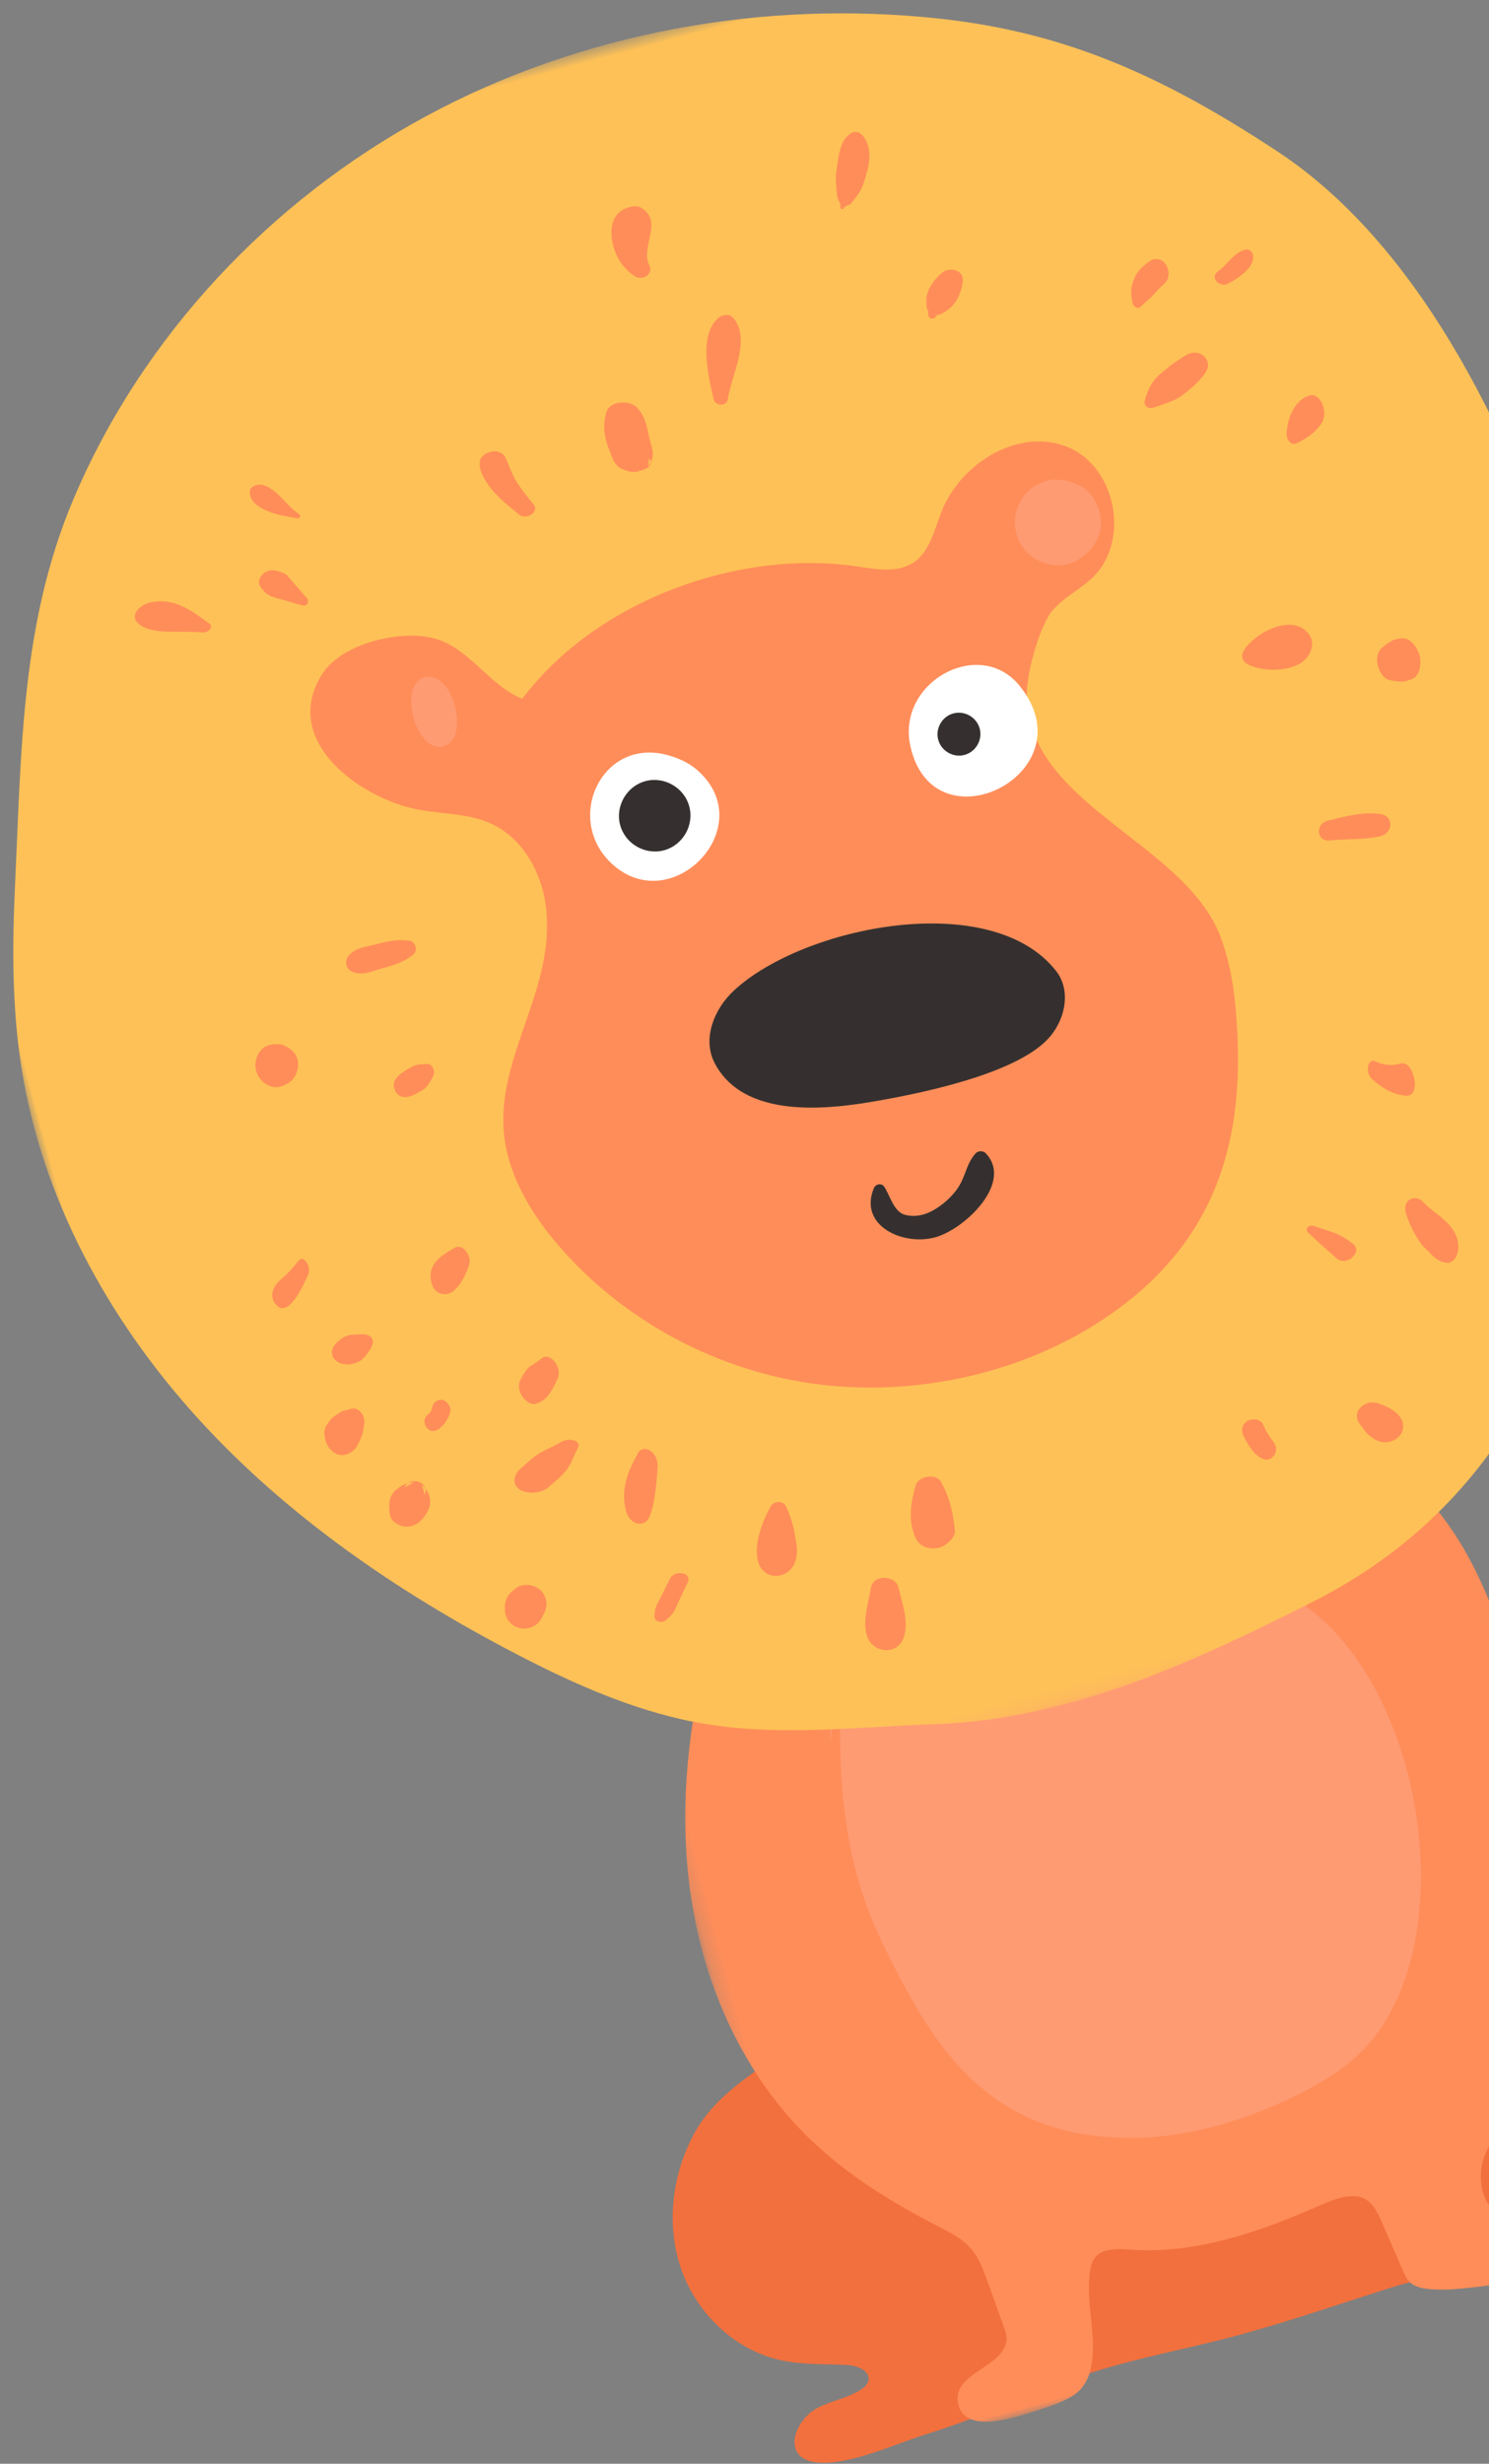<svg xmlns="http://www.w3.org/2000/svg" xmlns:xlink="http://www.w3.org/1999/xlink" width="104" height="172" viewBox="0 0 104 172">
    <rect x="0" y="0" width="104" height="172" fill="#808080" stroke="none"/>
    <defs>
        <path id="prefix__a" d="M0.195 0.096L59.971 0.096 59.971 61 0.195 61z"/>
        <path id="prefix__c" d="M0 0.621L112.977 0.621 112.977 120.83 0 120.83z"/>
    </defs>
    <g fill="none" fill-rule="evenodd" transform="rotate(-15 59.706 61.952)">
        <path fill="#F2703D" d="M59.94 166.509c3.568-.039 7.13-.288 10.693-.447 3.429-.15 6.618.614 9.983 1.245 3.771.711 6.977 1.08 10.717.083 1.016-.27 2.478-.257 2.81-1.46.4-1.437-1.205-2.714-2.478-2.711-.956.003-4.403 1.084-4.294-.44.032-.417.281-.784.563-1.09 1.237-1.355 2.402-1.094 3.93-1.544 1.434-.423 2.878-1.881 3.836-2.98 1.545-1.778 2.544-4.147 2.248-6.489-.364-2.88-2.623-5.23-5.225-6.495-2.603-1.263-5.534-1.627-8.404-1.972-4.87-.587-9.74-1.175-14.611-1.76-2.422-.293-4.844-.585-7.27-.84-4.763-.503-9.538-.863-14.32-1.084-3.868-.177-9.214-1.19-12.915.188-3.06 1.14-6.522 1.95-8.79 4.306-2.268 2.36-3.618 5.656-3.388 8.924.23 3.272 2.123 6.437 5.017 7.956 1.383.724 2.927 1.066 4.414 1.536.685.218 1.518.822 1.186 1.46-.132.252-.41.385-.68.468-1.055.336-2.205.201-3.282.454-1.785.418-3.338 2.743-1.009 3.648 2.11.817 5.656.17 7.889.082 3.333-.132 6.595-.597 9.879-.98 4.446-.518 9.046-.012 13.501-.058"/>
        <g transform="translate(30 107)">
            <mask id="prefix__b" fill="#fff">
                <use xlink:href="#prefix__a"/>
            </mask>
            <path fill="#FF8D59" d="M54.994 3.116c2.277 2.554 3.593 5.848 4.258 9.201.663 3.355.711 6.798.718 10.215.008 3.679-.033 7.36-.352 11.023-.239 2.772-.645 5.548-1.592 8.163-.947 2.613-2.47 5.07-4.65 6.794-1.342 1.06-2.934 1.851-3.985 3.198-1.055 1.347-1.314 3.563.04 4.605.905.696 2.387.22 2.588 1.634.129.911-.72 1.915-1.449 2.324-1.547.867-3.791.353-5.4.104-.657-.1-1.305-.264-1.932-.485-.525-.183-1.074-.441-1.333-.934-.127-.244-.17-.523-.211-.797l-.532-3.562c-.09-.605-.19-1.232-.53-1.738-.68-1.014-2.324-.78-3.372-.623-1.49.222-2.983.422-4.487.522-3.051.206-6.164.048-9.073-.964-.876-.302-1.947-.646-2.638-.031-.218.192-.358.456-.476.722-.602 1.365-.707 2.886-.996 4.35-.309 1.554-.825 3.209-2.358 3.741-.97.337-2.325.342-3.346.393-1.39.07-4.872.193-4.597-2.041.253-2.063 3.804-1.484 4.42-3.33.091-.274.07-.574.043-.863-.095-1.146-.19-2.292-.288-3.436-.07-.83-.145-1.681-.505-2.433-.404-.85-1.132-1.49-1.827-2.122-2.684-2.437-5.205-5.1-7.071-8.207C.957 33.376-.19 27.163.306 21.157.799 15.155 2.873 9.35 5.796 4.082c.656-1.182 1.872-1.447 3.142-1.91C15.562-.248 22.832-.193 29.846.542c7.015.731 13.978 2.11 21.03 2.226 1.268.022 2.865.145 4.118.348" mask="url(#prefix__b)"/>
        </g>
        <path fill="#FF9B73" d="M44.927 113.298c7.159-3.494 15.715-2.577 23.277-.084 2.815.929 5.63 2.104 7.801 4.134 7.591 7.1 6.198 25.14-1.933 31.454-1.858 1.443-4.176 2.15-6.482 2.602-5.07.998-10.503.865-15.181-1.341-6.937-3.277-8.601-9.635-9.938-16.554-1.198-6.208.046-12.216 1.973-18.237l.71-2.217c.411.002.823.002 1.236.003-1.763 1.995-3.147 3.586-3.812 6.172l2.35-5.932z"/>
        <mask id="prefix__d" fill="#fff">
            <use xlink:href="#prefix__c"/>
        </mask>
        <path fill="#FEC157" d="M79.194 118.06c11.852-2.993 19.426-11.064 25.091-21.797 6.441-12.208 9.27-26.027 8.595-39.772-.595-12.117-3.068-27.23-11.415-36.588C95.413 13.12 89.682 8.218 81.12 4.9 69.598.434 56.716-.66 44.69 2.203c-12.027 2.862-23.12 9.733-30.695 19.456-5.75 7.38-8.031 15.956-10.873 24.856C1.818 50.6.68 54.763.226 59.027c-.98 9.19 1.298 18.553 5.53 26.78 4.233 8.227 10.35 15.383 17.18 21.647 3.065 2.812 6.312 5.479 9.993 7.432 5.393 2.861 11.23 3.584 17.073 4.94 9.201 2.136 18.514.48 27.585-1.397.546-.114 1.08-.237 1.607-.37" mask="url(#prefix__d)"/>
        <path fill="#FF8D59" d="M35.329 64.698c1.389-2.06 2.718-4.18 3.153-6.798.413-2.488-.251-5.284-2.222-6.872-1.324-1.067-3.05-1.473-4.584-2.207-3.722-1.778-8.125-7.156-4.038-10.895 1.884-1.724 6.195-1.594 8.292-.309 2.11 1.291 2.773 4.12 4.748 5.605 6.659-5.232 17.197-6.24 24.98-2.875 1.232.532 2.581 1.183 3.858.765 1.314-.434 2.002-1.82 2.822-2.926 2.164-2.925 6.679-4.284 9.615-2.132 3.01 2.202 2.628 7.573-.664 9.334-1.05.561-2.272.786-3.248 1.466-1.135.79-2.714 3.552-3.123 4.798-2.495 7.606 7.826 13.053 8.566 20.223.236 2.293-.129 4.601-.613 6.853-1.668 7.762-5.415 13.438-13.007 16.402-6.589 2.573-14.267 2.425-20.863-.041-6.693-2.504-12.37-7.594-15.565-13.957-1.065-2.124-1.867-4.417-1.976-6.787-.179-3.928 1.904-6.729 3.869-9.647"/>
        <path fill="#35302F" d="M47.261 71.907c1.272 3.496 6.03 4.448 9.491 4.787 3.453.339 10.156.76 13.124-.961 1.602-.929 2.595-2.883 1.898-4.511-2.89-6.756-16.221-7.596-22.085-4.504-1.678.886-2.96 2.64-2.64 4.405.05.273.12.535.212.784"/>
        <path fill="#FFF" d="M43 53.463c0 .888.262 1.817.865 2.687 3.1 4.486 10.454.002 7.413-4.83-.495-.787-1.236-1.379-2.043-1.801-3.157-1.655-6.235.916-6.235 3.944M66.068 52.846c-.03.186-.052.375-.06.573-.352 7.516 11.613 5.044 8.463-2.07-1.726-3.902-7.705-2.625-8.403 1.497"/>
        <path fill="#35302F" d="M47.5 56c1.362 0 2.5-1.136 2.5-2.5 0-1.362-1.138-2.5-2.5-2.5S45 52.138 45 53.5c0 1.364 1.138 2.5 2.5 2.5M69.5 55c.818 0 1.5-.682 1.5-1.5 0-.817-.682-1.5-1.5-1.5s-1.5.683-1.5 1.5c0 .818.682 1.5 1.5 1.5M55.544 82.59c-1.72 2.273.986 4.457 3.316 4.41 2.12-.044 6.226-2.281 4.872-4.762-.119-.217-.464-.313-.682-.17-.69.454-.957 1.065-1.473 1.66-.565.654-1.403 1.112-2.239 1.367-.727.225-1.518.22-2.177-.167-.69-.403-.654-1.585-.873-2.245-.112-.341-.54-.364-.744-.093"/>
        <path fill="#FF9B73" d="M34.5 45c2 0 2-5 0-5s-2 5 0 5M80.751 43.876c.59-.206.956-.39 1.411-.828 1.117-1.07 1.117-3.033 0-4.103-.455-.436-.821-.62-1.41-.826-.73-.252-1.636-.082-2.284.301-.901.531-1.468 1.525-1.468 2.577 0 .788.315 1.553.867 2.11.712.716 1.903 1.11 2.884.769"/>
        <path fill="#FF8D59" d="M44.956 30.328c-.254-.558-.498-1.117-.694-1.692-.226-.665-.246-1.35-.368-2.032-.045-.252-.38-.551-.673-.588-1.848-.221-1.134 1.86-.818 2.541.362.782.883 1.49 1.401 2.196.37.5 1.424.181 1.152-.425M53.6 29.369l-.037-.073c-.064.172-.127.345-.188.517.745-.512.56-1.216.59-1.888.037-.808.13-1.525-.293-2.29-.33-.594-1.69-.971-2.149-.206-.544.902-.587 1.722-.47 2.697.048.388.056.885.332 1.228.116.144.287.27.462.376.144.105.315.177.514.219.313.074.392.068.238-.02.482.149 1.234-.1 1-.56M59.948 26.753c.683-1.554 2.7-3.66 1.844-5.407-.18-.371-.676-.42-1.012-.259-1.665.807-1.727 3.843-1.78 5.416-.016.465.744.713.948.25M57.083 16.307c-.304-1.452 1.786-2.697.488-4.045-.257-.267-.703-.293-1.069-.238-1.217.179-1.5 1.431-1.502 2.31-.002.862.278 1.706.878 2.405.446.518 1.34.208 1.205-.432M75.41 24.965c.08-.046.162-.088.244-.13l-.265-.074c.112.061.233.091.362.093.273 0 .705-.165.935-.292.61-.337 1.036-.952 1.265-1.565.27-.724-.642-1.199-1.26-.912-.553.254-1.076.668-1.39 1.173-.136.219-.183.495-.242.739-.04.166-.04.376.072.521-.138-.181-.09.01-.124.154-.052.219.187.41.403.293M71.233 15.954c.174-.192.416-.06.632-.227.388-.304.807-.578 1.096-1.016.56-.848 1.324-1.991.931-3.145-.14-.412-.414-.64-.79-.545-.91.234-1.283 1.35-1.68 2.247-.2.45-.268.891-.357 1.385-.042.235-.088.414-.052.65.03.204.09.273.02.463-.06.159.088.313.2.188M28.953 26.723c-.443-.493-.696-1.11-1.043-1.67-.295-.474-.777-1.113-1.406-1.048-.215.023-.42.134-.475.362-.167.703.419 1.26.926 1.644.548.415 1.184.67 1.8.97.168.081.326-.115.198-.258M20.931 32.493c-.78-.914-1.688-2.29-3.398-2.48-1.05-.116-1.896.538-1.374 1.238.779 1.044 2.764 1.184 4.103 1.705.424.165.923-.166.67-.463M27.971 32.554c-.209-.43-.42-.86-.63-1.289-.093-.19-.186-.383-.281-.573-.136-.278-.464-.442-.74-.593-.603-.332-1.552.226-1.268.871.1.231.176.468.37.654.208.205.47.345.727.499l1.379.826c.3.18.561-.157.443-.395M28.679 57.49c-.797-.334-1.457-.356-2.3-.356-.706 0-1.526-.174-2.13.336-.332.282-.332.78 0 1.062.604.508 1.424.334 2.13.334.843 0 1.503-.022 2.3-.354.428-.178.428-.844 0-1.022M27.658 66.128c-.23-.039-.483-.128-.714-.128-.281 0-.535.086-.806.16-.503.142-1.3.43-1.109 1.228.172.709.887.664 1.377.538.251-.066.56-.11.785-.261.254-.171.463-.404.676-.634.24-.255.148-.842-.21-.903M18.993 63.352c-.064-.586-.595-1.129-1-1.246-.668-.2-1.286-.175-1.76.588-.311.504-.311 1.108 0 1.612.474.763 1.092.788 1.76.588.48-.14 1.08-.812 1-1.542M88.525 34.999c.743-.048 1.605-.055 2.282-.355.73-.322 1.373-.624 1.92-1.123.66-.605.057-1.795-1.1-1.464-.782.223-1.434.5-2.135.845-.676.331-1.115.925-1.436 1.464-.156.26.019.661.469.633M89.527 27.94c.284-.19.627-.297.92-.483.312-.197.637-.428.968-.577.441-.197.652-.627.566-1.18-.01-.073-.054-.153-.08-.229-.145-.383-.598-.547-.917-.438-.519.172-1.024.413-1.4.88-.196.244-.348.5-.455.808-.09.263-.092.475-.125.745-.04.348.225.672.523.473M95.785 27.987c.429-.088.833-.233 1.228-.406.426-.186.904-.571.98-1.01.045-.272-.13-.587-.486-.57-.824.039-1.456.712-2.193.99-.66.251-.17 1.126.471.996M97.537 39.992c.718-.142 1.505-.375 2.107-.967.595-.585.43-2.049-.39-2.025-.946.033-1.802.913-2.202 2.103-.171.513.106.965.485.889M90.188 53.947c.92.947 3.498 1.602 4.465.405.463-.572.463-1.13 0-1.704-.967-1.196-3.544-.544-4.465.407-.25.257-.25.631 0 .892M99.561 57.655c.4.188.765.366 1.19.343.257-.012.508-.008.737-.215.278-.247.512-.78.512-1.281 0-.378-.142-.791-.315-1.053-.26-.398-.588-.431-.933-.447-.426-.02-.79.155-1.19.343-.75.35-.75 1.96 0 2.31M92.611 67.376c1.148.171 2.282.577 3.446.623.961.037 1.3-1.096.483-1.47-1.082-.499-2.488-.504-3.702-.529-.946-.02-1.185 1.233-.227 1.376M91.138 84.227c.582.905 1.25 1.488 2.025 1.744 1.005.334 1.153-2.308.181-2.275-.587.017-1.156-.171-1.684-.618-.42-.351-.902.561-.522 1.15M84.043 93.401c.46.777.963 1.516 1.463 2.271.51.772 1.932.033 1.361-.694-.307-.388-.62-.76-1.047-1.055-.42-.292-.857-.566-1.281-.855-.276-.187-.67.042-.496.333M91.001 93.909c.034.827.18 1.46.431 2.218.093.281.28.537.415.786.269.492.474.796.921 1.017.632.311 1.186-.47 1.228-1.215.078-1.35-1.113-2.293-1.638-3.281-.382-.72-1.397-.531-1.357.475M76.018 105.96c.13.657.346 1.531.936 1.934.456.31 1.022-.115 1.045-.576.016-.303-.143-.57-.24-.85-.102-.298-.167-.604-.212-.913-.06-.411-.6-.63-.976-.531-.441.116-.633.528-.553.936M84.124 107.374c-.124-.251.017.053.036.1.043.102.081.206.119.308.114.311.398.69.666.915.39.326.993.403 1.467.162.493-.248.666-.714.556-1.175-.138-.59-.656-1.053-1.176-1.419-.374-.264-.844-.366-1.286-.142-.547.274-.61.792-.382 1.25M52.994 103.392c-.635 1.056-1.128 2.209-.961 3.417.075.55.386.96 1.047 1.137.253.068.51.076.76 0 .431-.129.925-.407.997-.823.211-1.202.243-2.353-.061-3.538-.172-.667-1.411-.807-1.782-.193M48.14 109.467c-.454.981-1.259 2.208-1.125 3.307.14 1.172 1.716 1.74 2.451.622.636-.967.503-2.355.534-3.456.025-.878-1.454-1.35-1.86-.473M42.833 102.175c-.837.885-1.896 2.307-1.83 3.564.07 1.359 1.694 1.685 2.462.656.46-.618.448-1.36.512-2.094.054-.626.01-1.234-.095-1.853-.076-.462-.748-.591-1.049-.273M34.886 96.147c-.896.935-1.845 1.995-1.886 3.676-.025 1.068.958 1.55 1.486.845.639-.853 1.035-2.036 1.419-3.12.148-.418.134-.896-.117-1.24-.215-.296-.64-.434-.902-.16M34.731 105.24c-.304.347-.61.693-.916 1.038l-.463.515c-.19.211-.249.45-.335.698-.112.32.354.647.715.448.19-.105.425-.2.587-.334.218-.178.383-.43.559-.635.337-.391.671-.787 1.003-1.182.49-.582-.657-1.11-1.15-.549M30.091 88.041c-.284.123-.572.228-.866.307-.346.097-.701.46-.971.76-.583.645-.062 1.855.562 1.89.806.046 1.393-.6 1.969-1.299.54-.657-.03-1.945-.694-1.658M29.816 94.049c-.477.15-.998.201-1.49.324-.571.143-1.092.453-1.595.688-.671.311-.955.91-.53 1.418.38.454 1.362.697 2.018.371.59-.291 1.299-.591 1.721-1.003.35-.335.588-.72.924-1.065.481-.49-.42-.932-1.048-.733M21.818 89.348c-.086.169-.197.322-.337.383-.212.096-.397.198-.46.468-.057.251.005.427.147.62.13.176.364.207.551.163.507-.118.885-.467 1.188-.92.205-.311.045-.79-.226-.967-.295-.194-.694-.08-.863.253M26.195 79.021c-.67.203-1.806.388-2.113 1.406-.15.489-.11 1.065.249 1.355.865.696 1.887-.425 2.48-1.26.47-.66-.014-1.683-.616-1.5M15.406 77.083c-.527.42-1.068.725-1.631.994-.33.157-.98.7-.712 1.426.537 1.458 2.241-.699 2.753-1.305.413-.49.067-1.492-.41-1.115M18.566 83.229c-.273-.098-.56-.126-.842-.198-.488-.121-1.126.135-1.473.458-.421.393-.278.975.175 1.272.438.286 1.202.333 1.638.044.332-.222.64-.442.852-.77.212-.326-.005-.684-.35-.806M16.3 88.008c-.044 0-.395-.017-.173.027-.254-.05-.465-.053-.716.038l-.38.136c-.279.101-.466.26-.692.467-.406.374-.422 1.184-.182 1.667.346.698 1.013.8 1.593.494.273-.145.478-.437.686-.683.176-.206.295-.422.374-.7-.06.217.079-.147.1-.19.257-.538-.065-1.273-.61-1.256M18.531 94.21c-.025.023-.048.046-.074.068l.778-.184c-.532-.112-.939-.017-1.408.211-.615.3-.759.97-.823 1.536-.044.395.278.813.641 1.004.528.277 1.124.163 1.567-.183.303-.237.62-.545.729-.898.133-.432.036-.975-.229-1.34v.724l.053-.083c.445-.69-.608-1.44-1.234-.854M24.238 103.06c-.405.162-.742.31-.978.7-.095.155-.184.379-.21.567-.066.236-.066.47 0 .703.094.33.322.617.63.79.317.179.703.227 1.057.134.374-.1.595-.32.819-.607l.032-.042-.216.27c.155-.176.318-.337.44-.542.249-.418.253-.94 0-1.356-.124-.203-.29-.363-.5-.484-.29-.16-.75-.264-1.074-.134"/>
    </g>
</svg>
